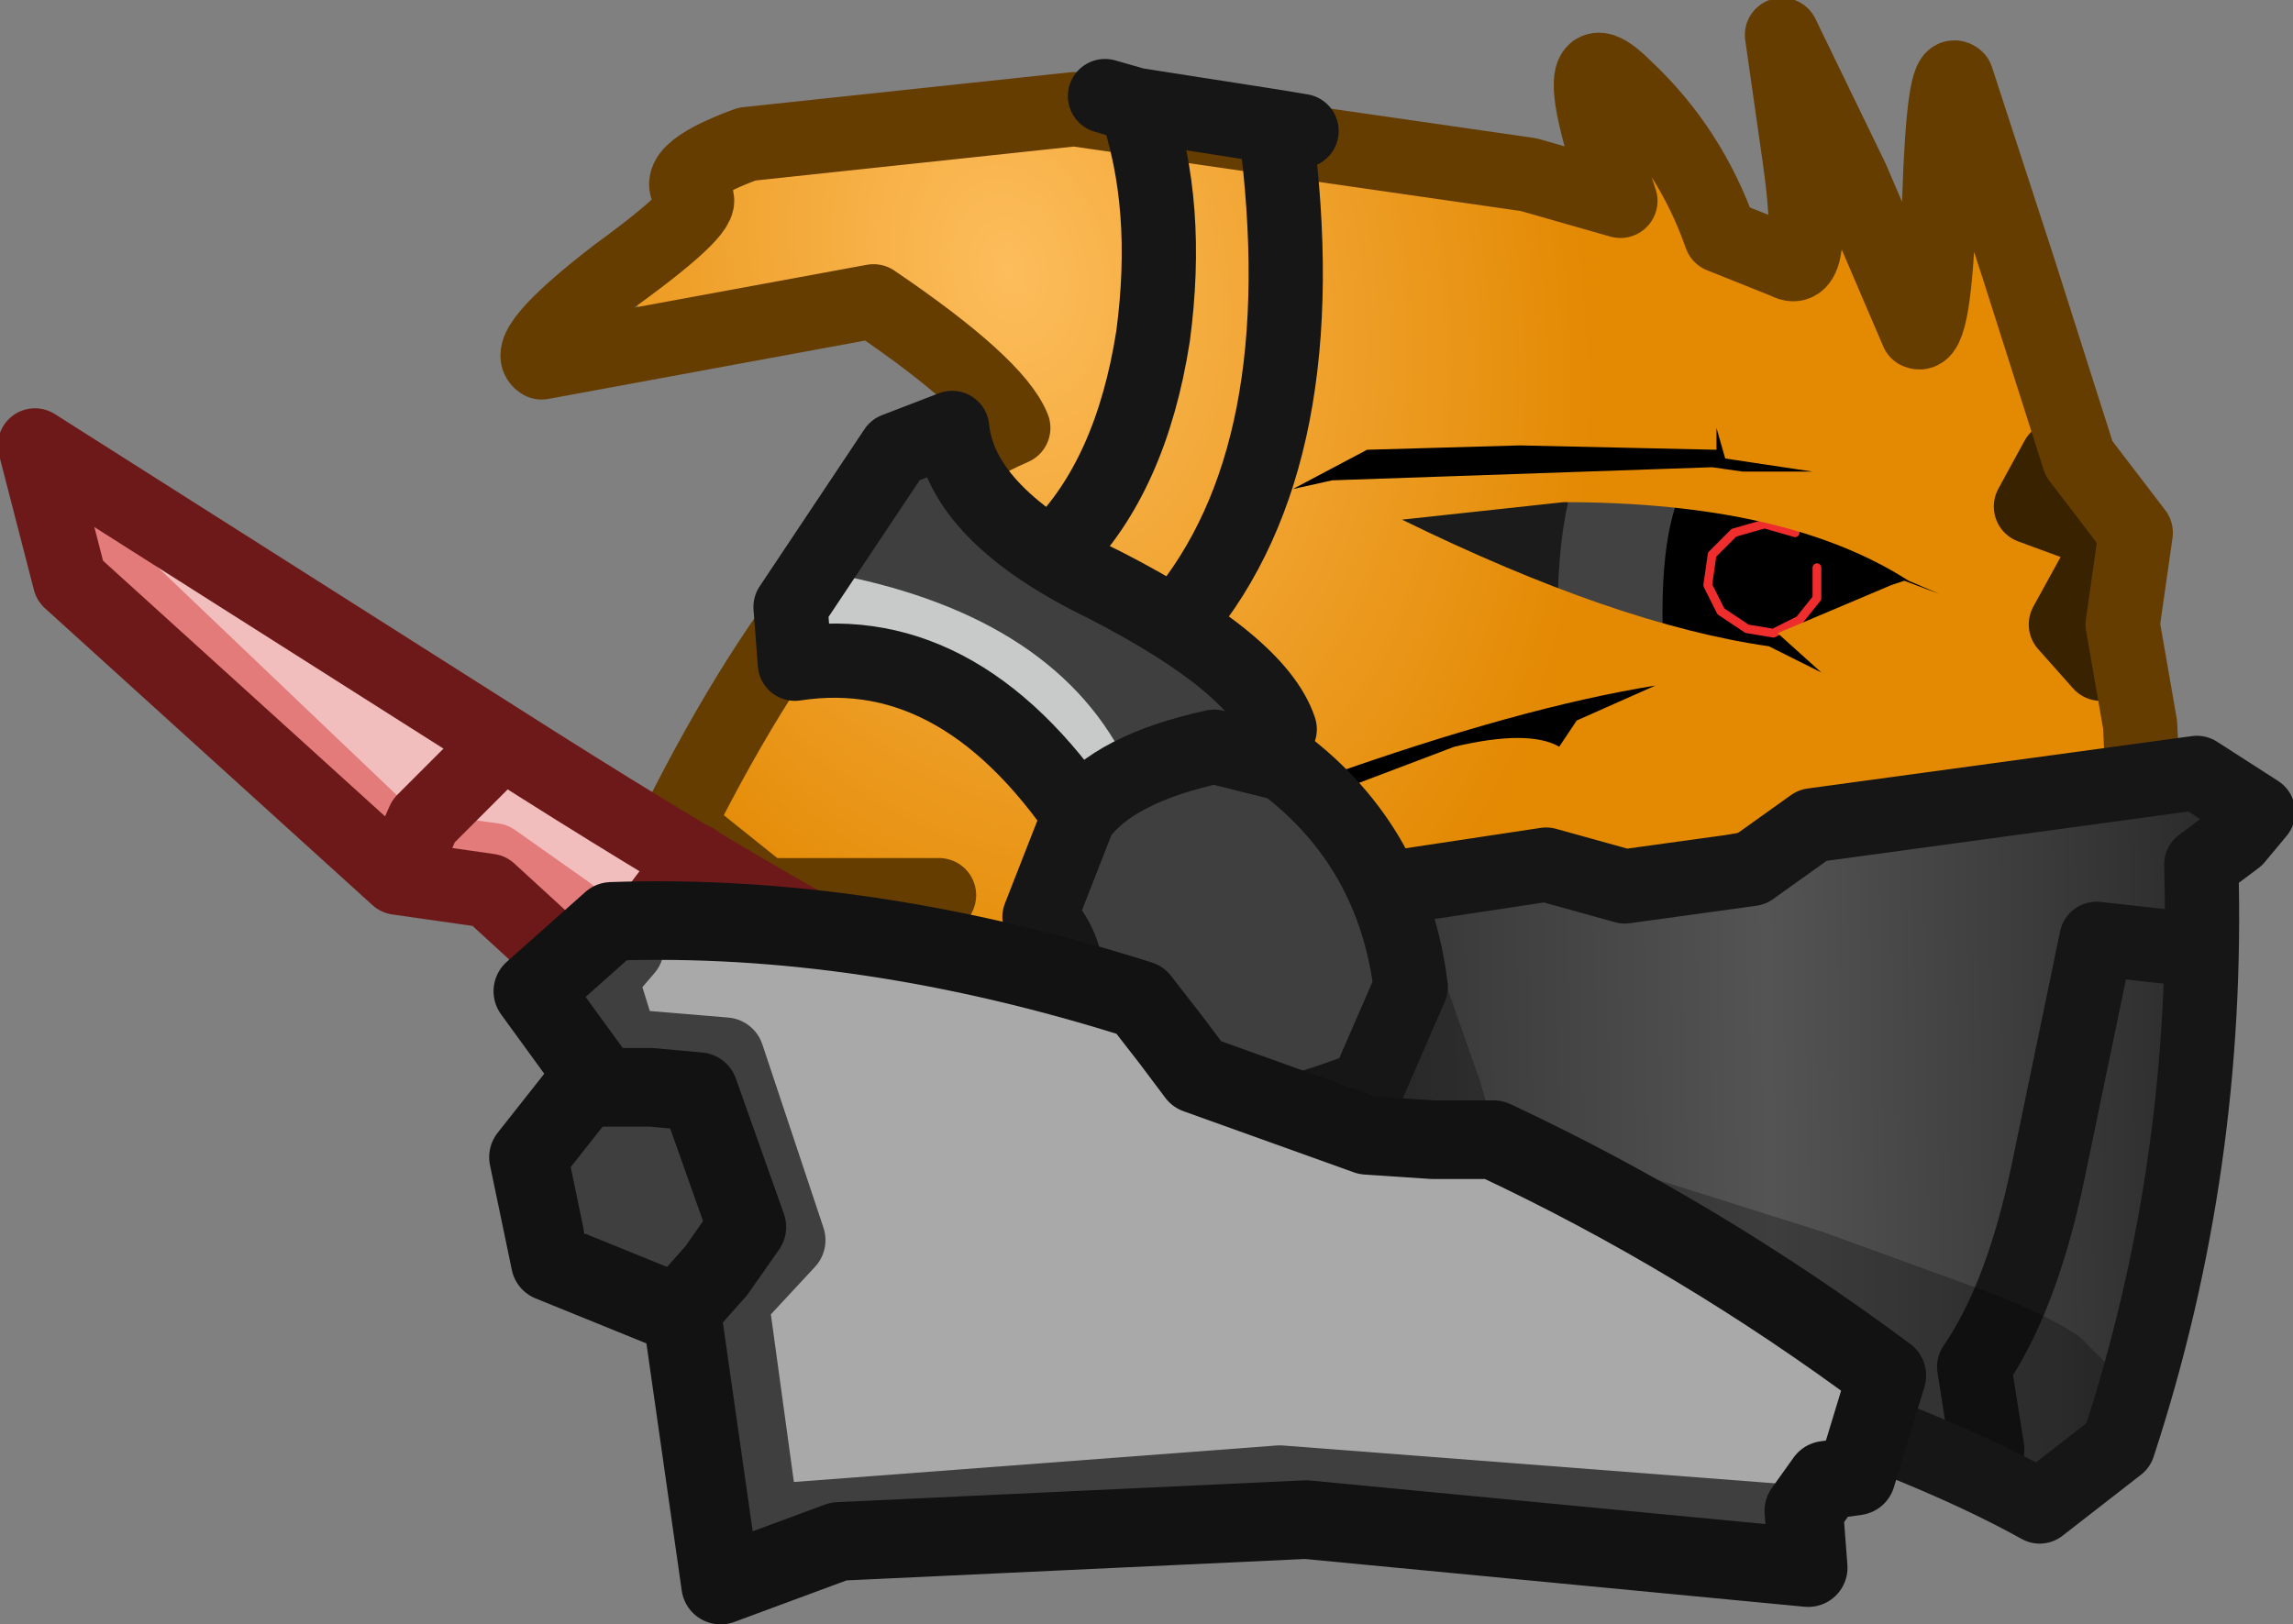 <?xml version="1.0" encoding="UTF-8" standalone="no"?>
<svg xmlns:ffdec="https://www.free-decompiler.com/flash" xmlns:xlink="http://www.w3.org/1999/xlink" ffdec:objectType="shape" height="18.6px" width="26.25px" xmlns="http://www.w3.org/2000/svg">
  <rect width="100%" height="100%" fill="#808080" stroke="none"/>
  <g transform="matrix(1.0, 0.0, 0.0, 1.0, 13.35, 14.7)">
    <path d="M6.05 -6.6 L6.4 -6.95 6.8 -7.3 Q6.95 -5.25 7.6 -3.65 8.3 -1.9 9.35 -1.15 L8.4 -1.0 Q7.5 -2.4 7.4 -2.95 L6.95 -4.4 6.05 -6.6" fill="#502c00" fill-rule="evenodd" stroke="none"/>
    <path d="M7.55 -8.7 Q9.5 -4.2 9.5 -0.9 L8.1 -0.95 Q9.15 -1.65 8.3 -4.85 7.45 -8.0 6.3 -8.5 L7.55 -8.7" fill="#241400" fill-rule="evenodd" stroke="none"/>
    <path d="M7.45 -8.25 L7.4 -8.15 7.9 -4.35 8.1 -0.45 6.5 -1.6 Q7.7 -1.4 7.6 -3.75 7.5 -6.1 6.3 -7.4 6.65 -7.2 6.9 -7.85 7.1 -8.5 7.45 -8.25" fill="#241400" fill-rule="evenodd" stroke="none"/>
    <path d="M7.15 -8.45 L7.15 -8.3 7.85 -6.3 8.5 -4.5 Q8.4 -3.85 9.0 -3.0 L8.95 -1.95 8.75 -0.8 7.35 -0.85 Q8.4 -1.75 8.1 -3.7 7.75 -5.6 6.25 -7.7 L6.7 -8.1 7.15 -8.45" fill="#502c00" fill-rule="evenodd" stroke="none"/>
    <path d="M5.05 -6.55 L5.65 -7.05 6.25 -7.55 Q5.95 -5.25 6.45 -3.45 6.95 -1.55 8.15 -0.95 L6.8 -0.5 6.3 -1.6 Q5.95 -2.25 5.95 -2.6 L5.75 -4.15 5.05 -6.55" fill="#502c00" fill-rule="evenodd" stroke="none"/>
    <path d="M6.45 -7.5 L6.85 -7.65 7.1 -0.3 Q6.55 -0.6 5.55 -1.5 6.75 -1.25 6.65 -3.6 6.5 -5.95 5.3 -7.3 L5.9 -7.4 6.45 -7.5" fill="#241400" fill-rule="evenodd" stroke="none"/>
    <path d="M4.45 -8.45 Q6.4 -3.85 6.4 -0.6 L3.3 -0.65 Q3.95 -1.05 3.2 -3.5 2.3 -6.35 3.2 -8.25 L4.45 -8.45" fill="#241400" fill-rule="evenodd" stroke="none"/>
    <path d="M2.55 -10.6 L8.85 -10.65 8.9 -5.95 2.6 -5.9 2.55 -10.6" fill="#000000" fill-rule="evenodd" stroke="none"/>
    <path d="M4.5 -9.5 Q3.2 -9.25 3.3 -8.5 3.35 -8.05 4.15 -7.1" fill="none" stroke="#1b1b1b" stroke-linecap="round" stroke-linejoin="round" stroke-width="2.35"/>
    <path d="M7.2 -8.6 L6.85 -8.7 6.5 -8.6 6.25 -8.35 6.2 -8.0 6.35 -7.7 6.65 -7.5 6.95 -7.45 7.25 -7.6 7.45 -7.85 7.45 -8.2" fill="none" stroke="#ef2d2d" stroke-linecap="round" stroke-linejoin="round" stroke-width="0.1"/>
    <path d="M5.45 -9.5 Q5.0 -8.8 5.1 -7.1" fill="none" stroke="#424242" stroke-linecap="round" stroke-linejoin="round" stroke-width="1.2"/>
    <path d="M0.9 -9.1 L4.05 -9.45 7.2 -9.45" fill="none" stroke="#000000" stroke-linecap="round" stroke-linejoin="round" stroke-width="0.85"/>
    <path d="M5.5 -6.8 Q3.05 -6.1 1.75 -5.35" fill="none" stroke="#000000" stroke-linecap="round" stroke-linejoin="round" stroke-width="0.85"/>
    <path d="M4.1 -5.5 Q4.6 -4.8 4.45 -3.8 L4.6 -2.7 4.4 -3.5 4.15 -2.75 Q4.25 -4.65 3.35 -5.3 L4.1 -5.5" fill="#ffffff" fill-rule="evenodd" stroke="none"/>
    <path d="M3.05 -5.85 Q3.7 -5.0 3.7 -3.8 L4.1 -2.45 3.7 -3.4 3.65 -2.45 Q3.35 -4.8 2.35 -5.45 L3.05 -5.85" fill="#ffffff" fill-rule="evenodd" stroke="none"/>
    <path d="M6.2 -5.8 Q6.7 -4.9 6.55 -3.7 L6.75 -2.3 6.5 -3.3 6.25 -2.35 Q6.35 -4.7 5.45 -5.5 L6.2 -5.8" fill="#ffffff" fill-rule="evenodd" stroke="none"/>
    <path d="M5.6 -5.85 Q6.05 -5.0 5.9 -3.75 L6.1 -2.35 5.85 -3.35 5.65 -2.45 Q5.75 -4.7 4.8 -5.6 L5.6 -5.85" fill="#ffffff" fill-rule="evenodd" stroke="none"/>
    <path d="M5.05 -5.5 Q5.5 -4.75 5.35 -3.8 L5.5 -2.7 5.3 -3.5 5.05 -2.75 Q5.15 -4.65 4.25 -5.25 L5.05 -5.5" fill="#ffffff" fill-rule="evenodd" stroke="none"/>
    <path d="M7.55 -5.15 Q8.25 -4.1 7.8 -1.75 7.7 -4.05 6.75 -4.85 L7.55 -5.15" fill="#ffffff" fill-rule="evenodd" stroke="none"/>
    <path d="M9.15 -5.15 Q9.65 -3.9 8.8 -1.75 9.1 -4.1 8.3 -4.95 L9.15 -5.15" fill="#ffffff" fill-rule="evenodd" stroke="none"/>
    <path d="M10.2 -5.1 Q10.6 -4.2 10.35 -3.05 L10.25 -2.65 9.9 -1.65 Q10.25 -3.95 9.4 -4.9 L10.2 -5.1" fill="#ffffff" fill-rule="evenodd" stroke="none"/>
    <path d="M9.45 -6.4 L10.25 -6.2 Q9.45 -5.25 9.8 -3.0 L9.45 -3.95 9.35 -4.35 Q9.05 -5.45 9.45 -6.4" fill="#ffffff" fill-rule="evenodd" stroke="none"/>
    <path d="M8.65 -6.35 Q9.05 -5.45 8.8 -4.3 L8.7 -3.9 8.35 -2.95 Q8.65 -5.3 7.85 -6.15 L8.65 -6.35" fill="#ffffff" fill-rule="evenodd" stroke="none"/>
    <path d="M7.25 -6.2 Q7.65 -5.3 7.4 -4.15 L7.3 -3.75 6.95 -2.75 Q7.3 -5.05 6.45 -6.0 L7.25 -6.2" fill="#ffffff" fill-rule="evenodd" stroke="none"/>
    <path d="M10.75 -5.1 L10.65 -4.8 9.55 -4.7 9.1 -4.7 8.9 -4.6 8.05 -4.45 7.35 -4.3 Q7.25 -4.15 7.0 -4.15 L6.55 -4.1 6.05 -4.1 5.55 -3.9 5.2 -3.8 4.8 -3.8 Q4.25 -3.75 3.85 -3.35" fill="none" stroke="#432500" stroke-linecap="round" stroke-linejoin="round" stroke-width="0.85"/>
    <path d="M1.85 -5.6 L1.5 -5.3 2.0 -5.3 1.85 -5.6 3.3 -6.15 Q4.15 -6.35 4.5 -6.15 L4.7 -6.45 5.6 -6.85 Q4.05 -6.6 1.8 -5.8 L1.85 -5.6 M4.55 -8.95 L2.7 -8.75 Q5.15 -7.55 6.9 -7.3 L7.5 -7.0 7.0 -7.45 8.3 -8.0 8.45 -8.05 8.85 -7.9 8.5 -8.05 Q7.1 -8.95 4.55 -8.95 M6.3 -9.8 L6.3 -9.55 4.05 -9.6 2.3 -9.55 1.45 -9.1 1.9 -9.2 6.25 -9.35 6.6 -9.3 7.4 -9.3 6.4 -9.45 6.3 -9.8 M6.15 -12.45 Q6.4 -12.0 6.6 -12.0 L8.1 -12.1 9.35 -11.95 10.0 -10.6 10.55 -9.1 Q10.9 -8.65 10.75 -8.05 10.65 -7.5 10.85 -6.4 L10.9 -5.95 10.85 -5.55 9.55 -5.35 4.65 -4.5 3.4 -3.95 3.5 -3.25 3.6 -2.5 3.9 -1.65 3.75 -1.05 3.95 -0.1 3.7 0.2 Q3.75 0.45 3.15 0.45 L-0.6 0.35 Q-1.35 0.25 -1.4 -0.1 L-0.9 -3.05 Q-0.8 -3.6 -1.0 -3.8 L-2.0 -3.8 Q-2.65 -3.8 -2.6 -4.05 -2.2 -4.4 -2.4 -4.6 L-2.9 -4.75 -3.45 -4.75 -4.25 -4.75 -5.05 -5.05 Q-5.4 -5.2 -5.1 -5.6 -3.55 -8.45 -2.05 -9.3 -1.55 -9.5 -1.5 -9.75 -1.55 -10.1 -2.3 -10.85 L-3.45 -11.55 -5.75 -11.1 -6.0 -11.1 -6.1 -11.3 -5.15 -12.2 -4.85 -12.7 -1.75 -13.15 -0.75 -13.15 2.55 -13.1 5.7 -12.9 6.15 -12.45" fill="url(#gradient0)" fill-rule="evenodd" stroke="none"/>
    <path d="M10.2 -9.45 L9.9 -8.9 10.85 -8.55 10.3 -7.55 10.7 -7.1" fill="none" stroke="#382200" stroke-linecap="round" stroke-linejoin="round" stroke-width="0.85"/>
    <path d="M11.2 -5.3 L7.9 -4.95 Q5.7 -4.7 3.65 -3.8 3.5 -3.45 3.9 -2.65 4.2 -2.05 4.15 -1.25 L4.05 0.2 3.9 0.8 1.3 0.75 -1.35 0.5 -1.75 0.05 Q-1.05 -2.45 -1.15 -3.55 L-3.15 -3.3 -2.6 -4.45 -4.6 -4.45 -5.6 -5.25 Q-3.75 -8.95 -1.75 -9.8 -1.95 -10.3 -3.35 -11.25 L-5.25 -10.9 -7.15 -10.55 Q-7.4 -10.7 -6.3 -11.55 -5.2 -12.35 -5.4 -12.45 -5.75 -12.7 -4.8 -13.05 L-1.05 -13.45 4.15 -12.7 5.2 -12.4 Q4.5 -14.45 5.25 -13.7 6.0 -13.0 6.35 -12.0 L7.1 -11.7 Q7.45 -11.5 7.25 -12.9 L7.05 -14.3 7.85 -12.65 8.6 -10.9 Q8.8 -10.8 8.85 -12.4 8.9 -13.95 9.05 -13.8 L9.75 -11.65 10.45 -9.45 11.1 -8.6 10.95 -7.55 11.15 -6.4 11.2 -5.3 Z" fill="none" stroke="#653d01" stroke-linecap="round" stroke-linejoin="round" stroke-width="0.85"/>
    <path d="M5.45 -0.3 L4.65 -0.6 Q5.65 -1.4 5.55 -3.75 L5.75 -2.8 6.0 -3.8 5.8 -2.4 Q5.95 -1.15 5.45 -0.3" fill="#ffffff" fill-rule="evenodd" stroke="none"/>
    <path d="M4.8 -0.25 L4.0 -0.55 Q5.0 -1.35 4.9 -3.65 L5.1 -2.75 5.35 -3.75 5.2 -2.35 Q5.3 -1.05 4.8 -0.25" fill="#ffffff" fill-rule="evenodd" stroke="none"/>
    <path d="M4.25 -0.65 L3.45 -0.9 Q4.45 -1.5 4.35 -3.35 L4.55 -2.65 4.8 -3.4 4.6 -2.3 Q4.75 -1.3 4.25 -0.65" fill="#ffffff" fill-rule="evenodd" stroke="none"/>
    <path d="M6.8 -0.5 L6.05 -0.75 Q7.0 -1.45 6.9 -3.25 L7.15 -2.5 7.4 -3.3 7.2 -2.2 Q7.35 -1.25 6.8 -0.5" fill="#ffffff" fill-rule="evenodd" stroke="none"/>
    <path d="M5.75 -0.2 L5.05 -0.65 Q6.1 -1.25 6.4 -3.6 L6.45 -2.65 6.85 -3.6 6.45 -2.25 Q6.45 -1.1 5.75 -0.2" fill="#ffffff" fill-rule="evenodd" stroke="none"/>
    <path d="M7.35 -0.15 L6.6 -0.45 Q7.5 -1.25 7.5 -3.55 L7.7 -2.65 7.95 -3.6 7.75 -2.25 Q7.9 -1.05 7.35 -0.15" fill="#ffffff" fill-rule="evenodd" stroke="none"/>
    <path d="M8.1 -1.3 L7.35 -1.6 Q8.25 -2.4 8.25 -4.75 8.8 -2.4 8.1 -1.3" fill="#ffffff" fill-rule="evenodd" stroke="none"/>
    <path d="M9.3 -1.2 L8.5 -1.55 Q9.4 -2.2 9.35 -3.25 L8.95 -4.2 9.45 -3.85 9.45 -4.65 Q10.0 -2.4 9.3 -1.2" fill="#ffffff" fill-rule="evenodd" stroke="none"/>
    <path d="M9.95 -1.2 L9.25 -1.65 Q10.3 -2.3 10.7 -4.55 10.85 -2.3 9.95 -1.2" fill="#ffffff" fill-rule="evenodd" stroke="none"/>
    <path d="M9.1 -0.6 L8.45 -0.75 Q9.05 -1.45 8.65 -3.3 9.45 -1.65 9.1 -0.6" fill="#ffffff" fill-rule="evenodd" stroke="none"/>
    <path d="M10.2 -1.0 L9.55 -1.1 Q10.15 -1.85 9.75 -3.7 10.55 -2.0 10.2 -1.0" fill="#ffffff" fill-rule="evenodd" stroke="none"/>
    <path d="M4.1 -2.25 L4.25 -2.55 4.65 -2.35 5.15 -2.35 5.65 -2.25 6.5 -2.1 7.1 -2.0 Q7.25 -1.65 7.35 -1.75 L7.55 -1.9 8.15 -1.8 Q8.3 -1.55 8.9 -1.65 L9.45 -1.55 9.75 -1.5 10.2 -1.45 10.35 -1.05" fill="none" stroke="#432500" stroke-linecap="round" stroke-linejoin="round" stroke-width="0.85"/>
    <path d="M3.05 -0.4 L3.6 -2.55 3.85 -2.7 Q4.45 -2.05 6.3 -1.7 L10.95 -0.9 10.75 -0.4 10.4 -0.05 6.3 -0.2 3.05 -0.4" fill="#e38902" fill-rule="evenodd" stroke="none"/>
    <path d="M3.05 -0.4 L6.3 -0.2 10.4 -0.05 10.75 -0.4 10.95 -0.9 6.3 -1.7 Q4.45 -2.05 3.85 -2.7 L3.6 -2.55" fill="none" stroke="#653d01" stroke-linecap="round" stroke-linejoin="round" stroke-width="0.85"/>
    <path d="M5.1 -0.1 L5.95 0.7 5.55 1.85 4.95 2.45 Q4.45 2.1 2.8 1.85 L0.6 1.55 -0.2 1.0 -0.7 0.9 -0.7 0.85 Q-0.8 -0.1 -1.1 -0.4 L4.3 0.4 5.1 -0.1" fill="#353535" fill-rule="evenodd" stroke="none"/>
    <path d="M5.1 -0.1 L5.95 0.7 5.55 1.85 4.95 2.45 Q4.45 2.1 2.8 1.85 L0.6 1.55 -0.2 1.0 -0.7 0.85 Q-0.8 -0.1 -1.1 -0.4 L4.3 0.4 5.1 -0.1 Z" fill="none" stroke="#161616" stroke-linecap="round" stroke-linejoin="round" stroke-width="0.85"/>
    <path d="M-2.85 -9.4 L-2.55 -9.2 Q-2.2 -8.5 -0.95 -7.8 L0.7 -6.8 0.8 -6.6 0.7 -6.4 -0.55 -6.05 -0.8 -5.9 -1.05 -5.9 -1.95 -6.8 Q-2.7 -7.4 -3.75 -7.4 -4.1 -7.4 -4.05 -7.7 L-3.45 -8.75 -2.85 -9.4" fill="#3f3f3f" fill-rule="evenodd" stroke="none"/>
    <path d="M-4.1 -7.75 Q-1.7 -7.35 -0.9 -5.9" fill="none" stroke="#c8caca" stroke-linecap="round" stroke-linejoin="round" stroke-width="0.85"/>
    <path d="M1.3 -6.35 Q1.05 -7.1 -0.7 -8.0 -2.35 -8.8 -2.45 -9.8 L-3.1 -9.55 -4.3 -7.75 -4.25 -7.1 Q-2.3 -7.4 -0.85 -5.15" fill="none" stroke="#161616" stroke-linecap="round" stroke-linejoin="round" stroke-width="0.85"/>
    <path d="M-7.95 -4.8 L-8.7 -4.9 -12.0 -7.95 Q-12.55 -8.4 -12.35 -8.8 L-12.15 -8.85 -2.55 -3.35 -2.3 -3.2 -2.2 -2.95 -2.7 -2.7 -3.2 -2.5 -3.45 -2.15 Q-3.35 -1.45 -3.55 -1.2 L-3.85 -0.9 -4.2 -0.8 -6.3 -2.7 -6.6 -3.15 -6.8 -3.7 Q-6.8 -4.05 -7.3 -4.45 -7.5 -4.7 -7.95 -4.8" fill="#f1bdbd" fill-rule="evenodd" stroke="none"/>
    <path d="M-12.4 -8.85 L-12.05 -8.1 -8.8 -5.0 -7.7 -4.85 -6.85 -4.25 -6.6 -3.55 -4.45 -1.9 -4.1 -1.4 -3.6 -1.35" fill="none" stroke="#e37b7b" stroke-linecap="round" stroke-linejoin="round" stroke-width="0.85"/>
    <path d="M-1.55 -2.75 Q-3.8 -3.8 -7.2 -5.95 L-12.95 -9.6 -12.55 -8.05 -8.8 -4.65 -7.75 -4.5 -7.15 -3.95 -6.8 -2.8 -5.3 -2.2 -4.7 -1.7 -4.05 -0.3 -3.25 -1.15 -0.95 -1.4" fill="none" stroke="#6d1919" stroke-linecap="round" stroke-linejoin="round" stroke-width="0.85"/>
    <path d="M-1.2 -2.7 L-0.95 -2.5 -0.25 -1.9 0.05 -1.35 -0.3 -0.85 -0.45 -0.7 Q-0.6 -0.7 -0.65 -0.8 -1.2 -1.35 -2.0 -1.45 L-2.75 -1.7 -2.9 -1.85 -2.85 -2.05 -1.2 -2.7" fill="#3f3f3f" fill-rule="evenodd" stroke="none"/>
    <path d="M-1.2 -2.7 Q-1.05 -2.5 -1.8 -2.1 L-2.75 -1.7 -1.3 -1.35 -0.55 -0.7" fill="none" stroke="#c8caca" stroke-linecap="round" stroke-linejoin="round" stroke-width="0.85"/>
    <path d="M-0.95 -3.2 Q-1.45 -2.85 -3.2 -2.2 L-3.2 -1.65 -2.35 -1.2 Q-1.3 -1.2 -0.45 -0.2 L0.4 -1.35 -0.1 -2.1 -0.7 -2.6 -0.95 -3.2 Z" fill="none" stroke="#161616" stroke-linecap="round" stroke-linejoin="round" stroke-width="0.85"/>
    <path d="M-8.7 -4.85 L-8.5 -5.3 -7.85 -5.95 M-6.5 -3.05 L-6.5 -3.4 -5.4 -4.85" fill="none" stroke="#6d1919" stroke-linecap="round" stroke-linejoin="round" stroke-width="0.85"/>
    <path d="M0.15 -7.6 Q1.75 -9.5 1.25 -13.25 L-0.35 -13.5 Q0.05 -12.35 -0.15 -10.85 -0.4 -9.25 -1.25 -8.4 M1.25 -13.25 L1.55 -13.2 M-0.7 -13.6 L-0.35 -13.5" fill="none" stroke="#161616" stroke-linecap="round" stroke-linejoin="round" stroke-width="0.85"/>
    <path d="M11.75 -5.55 L11.9 -5.5 11.85 -5.2 11.65 -4.9 Q11.55 -4.55 11.6 -3.85 11.55 -1.35 10.8 1.4 L10.4 1.9 10.1 2.1 9.8 2.15 Q7.1 0.8 3.0 -0.1 L2.65 -0.8 2.25 -1.95 Q2.3 -2.4 1.95 -2.85 1.6 -3.25 1.75 -3.55 L2.0 -4.15 11.75 -5.55" fill="url(#gradient1)" fill-rule="evenodd" stroke="none"/>
    <path d="M11.55 -3.85 L10.65 -3.95 10.1 -1.3 Q9.8 0.15 9.25 0.95 L9.4 1.9" fill="none" stroke="#161616" stroke-linecap="round" stroke-linejoin="round" stroke-width="0.85"/>
    <path d="M2.7 -4.3 Q2.9 -4.3 2.95 -4.15 L3.6 -2.3 Q3.75 -1.75 3.85 -1.75 L7.5 -0.6 9.15 0.0 Q10.0 0.3 10.45 0.6 L10.85 1.0 10.65 1.7 10.1 2.15 9.7 2.1 Q7.35 0.9 3.4 0.0 3.0 -0.05 2.9 -0.2 L2.35 -1.4 2.2 -2.3 1.75 -3.2 Q1.55 -3.35 1.8 -3.7 L2.0 -4.15 2.7 -4.3" fill="#000000" fill-opacity="0.267" fill-rule="evenodd" stroke="none"/>
    <path d="M11.8 -5.85 L7.4 -5.25 6.7 -4.75 5.25 -4.55 4.35 -4.8 1.7 -4.4 1.3 -3.25 1.95 -2.25 2.0 -1.6 2.75 0.1 Q7.75 1.3 10.0 2.55 L10.9 1.85 Q11.95 -1.35 11.85 -4.8 L12.25 -5.1 12.5 -5.4 11.8 -5.85 Z" fill="none" stroke="#161616" stroke-linecap="round" stroke-linejoin="round" stroke-width="0.85"/>
    <path d="M1.2 -5.7 Q2.2 -4.9 2.45 -3.75 L2.35 -3.0 2.05 -2.45 1.35 -2.2 Q0.1 -1.8 -0.65 -2.2 L-1.0 -2.55 -0.85 -3.65 -1.1 -4.25 -0.95 -4.95 Q-0.75 -5.5 0.3 -5.8 L0.5 -5.85 1.2 -5.7" fill="#3f3f3f" fill-rule="evenodd" stroke="none"/>
    <path d="M2.8 -3.4 Q2.6 -5.0 1.35 -5.95 L0.55 -6.15 Q-0.6 -5.9 -1.0 -5.35 L-1.45 -4.2 Q-0.85 -3.6 -1.35 -2.4 L-0.9 -2.0 Q0.25 -1.45 2.3 -2.25 L2.8 -3.4 Z" fill="none" stroke="#161616" stroke-linecap="round" stroke-linejoin="round" stroke-width="0.85"/>
    <path d="M-5.7 -2.05 Q-5.5 -2.15 -5.4 -1.9 L-5.0 -0.8 Q-4.95 -0.6 -5.2 -0.4 L-5.7 -0.1 -6.6 -0.45 -6.85 -1.05 -6.9 -1.65 -6.5 -2.0 -5.7 -2.05" fill="#3f3f3f" fill-rule="evenodd" stroke="none"/>
    <path d="M-6.55 -2.4 L-7.3 -1.45 -7.05 -0.25 -5.45 0.4" fill="none" stroke="#121212" stroke-linecap="round" stroke-linejoin="round" stroke-width="0.9"/>
    <path d="M7.65 0.85 Q8.25 1.15 7.75 1.85 L7.15 2.45 6.7 2.95 -0.05 2.5 -3.9 2.8 -4.4 3.0 -4.9 2.9 -5.1 2.15 -5.2 1.4 -5.3 0.25 Q-4.55 -0.3 -4.6 -0.75 -4.9 -1.95 -5.25 -2.4 L-6.35 -2.55 -6.85 -3.35 Q-6.55 -4.05 -5.85 -3.95 L-0.35 -3.05 Q3.7 -1.85 7.65 0.85" fill="#a9a9a9" fill-rule="evenodd" stroke="none"/>
    <path d="M-6.2 -3.85 L-6.5 -3.5 -6.25 -2.7 -5.05 -2.6 -4.35 -0.5 -5.0 0.2 -4.65 2.75 1.3 2.3 7.15 2.75" fill="none" stroke="#3f3f3f" stroke-linecap="round" stroke-linejoin="round" stroke-width="0.9"/>
    <path d="M1.6 2.7 L-3.75 2.95 -5.1 3.45 -5.55 0.3 -5.15 -0.15 -4.8 -0.65 -5.35 -2.2 -5.9 -2.25 -6.45 -2.25 -7.25 -3.35 -6.35 -4.15 Q-3.45 -4.25 -0.3 -3.25 L0.05 -2.8 0.35 -2.4 2.3 -1.7 3.05 -1.65 3.75 -1.65 Q6.1 -0.55 8.25 1.05 L7.9 2.2 7.55 2.25 7.3 2.6 7.35 3.25 1.6 2.7 Z" fill="none" stroke="#121212" stroke-linecap="round" stroke-linejoin="round" stroke-width="0.9"/>
  </g>
  <defs>
    <radialGradient cx="0" cy="0" gradientTransform="matrix(0.002, 0.011, -0.008, 0.001, -1.8, -11.6)" gradientUnits="userSpaceOnUse" id="gradient0" r="819.2" spreadMethod="pad">
      <stop offset="0.0" stop-color="#fdbd5c"/>
      <stop offset="1.0" stop-color="#e38902"/>
    </radialGradient>
    <linearGradient gradientTransform="matrix(0.006, -1.0E-4, 1.0E-4, 0.006, 6.85, -1.65)" gradientUnits="userSpaceOnUse" id="gradient1" spreadMethod="pad" x1="-819.2" x2="819.2">
      <stop offset="0.0" stop-color="#323232"/>
      <stop offset="0.506" stop-color="#545454"/>
      <stop offset="1.0" stop-color="#2d2d2d"/>
    </linearGradient>
  </defs>
</svg>
